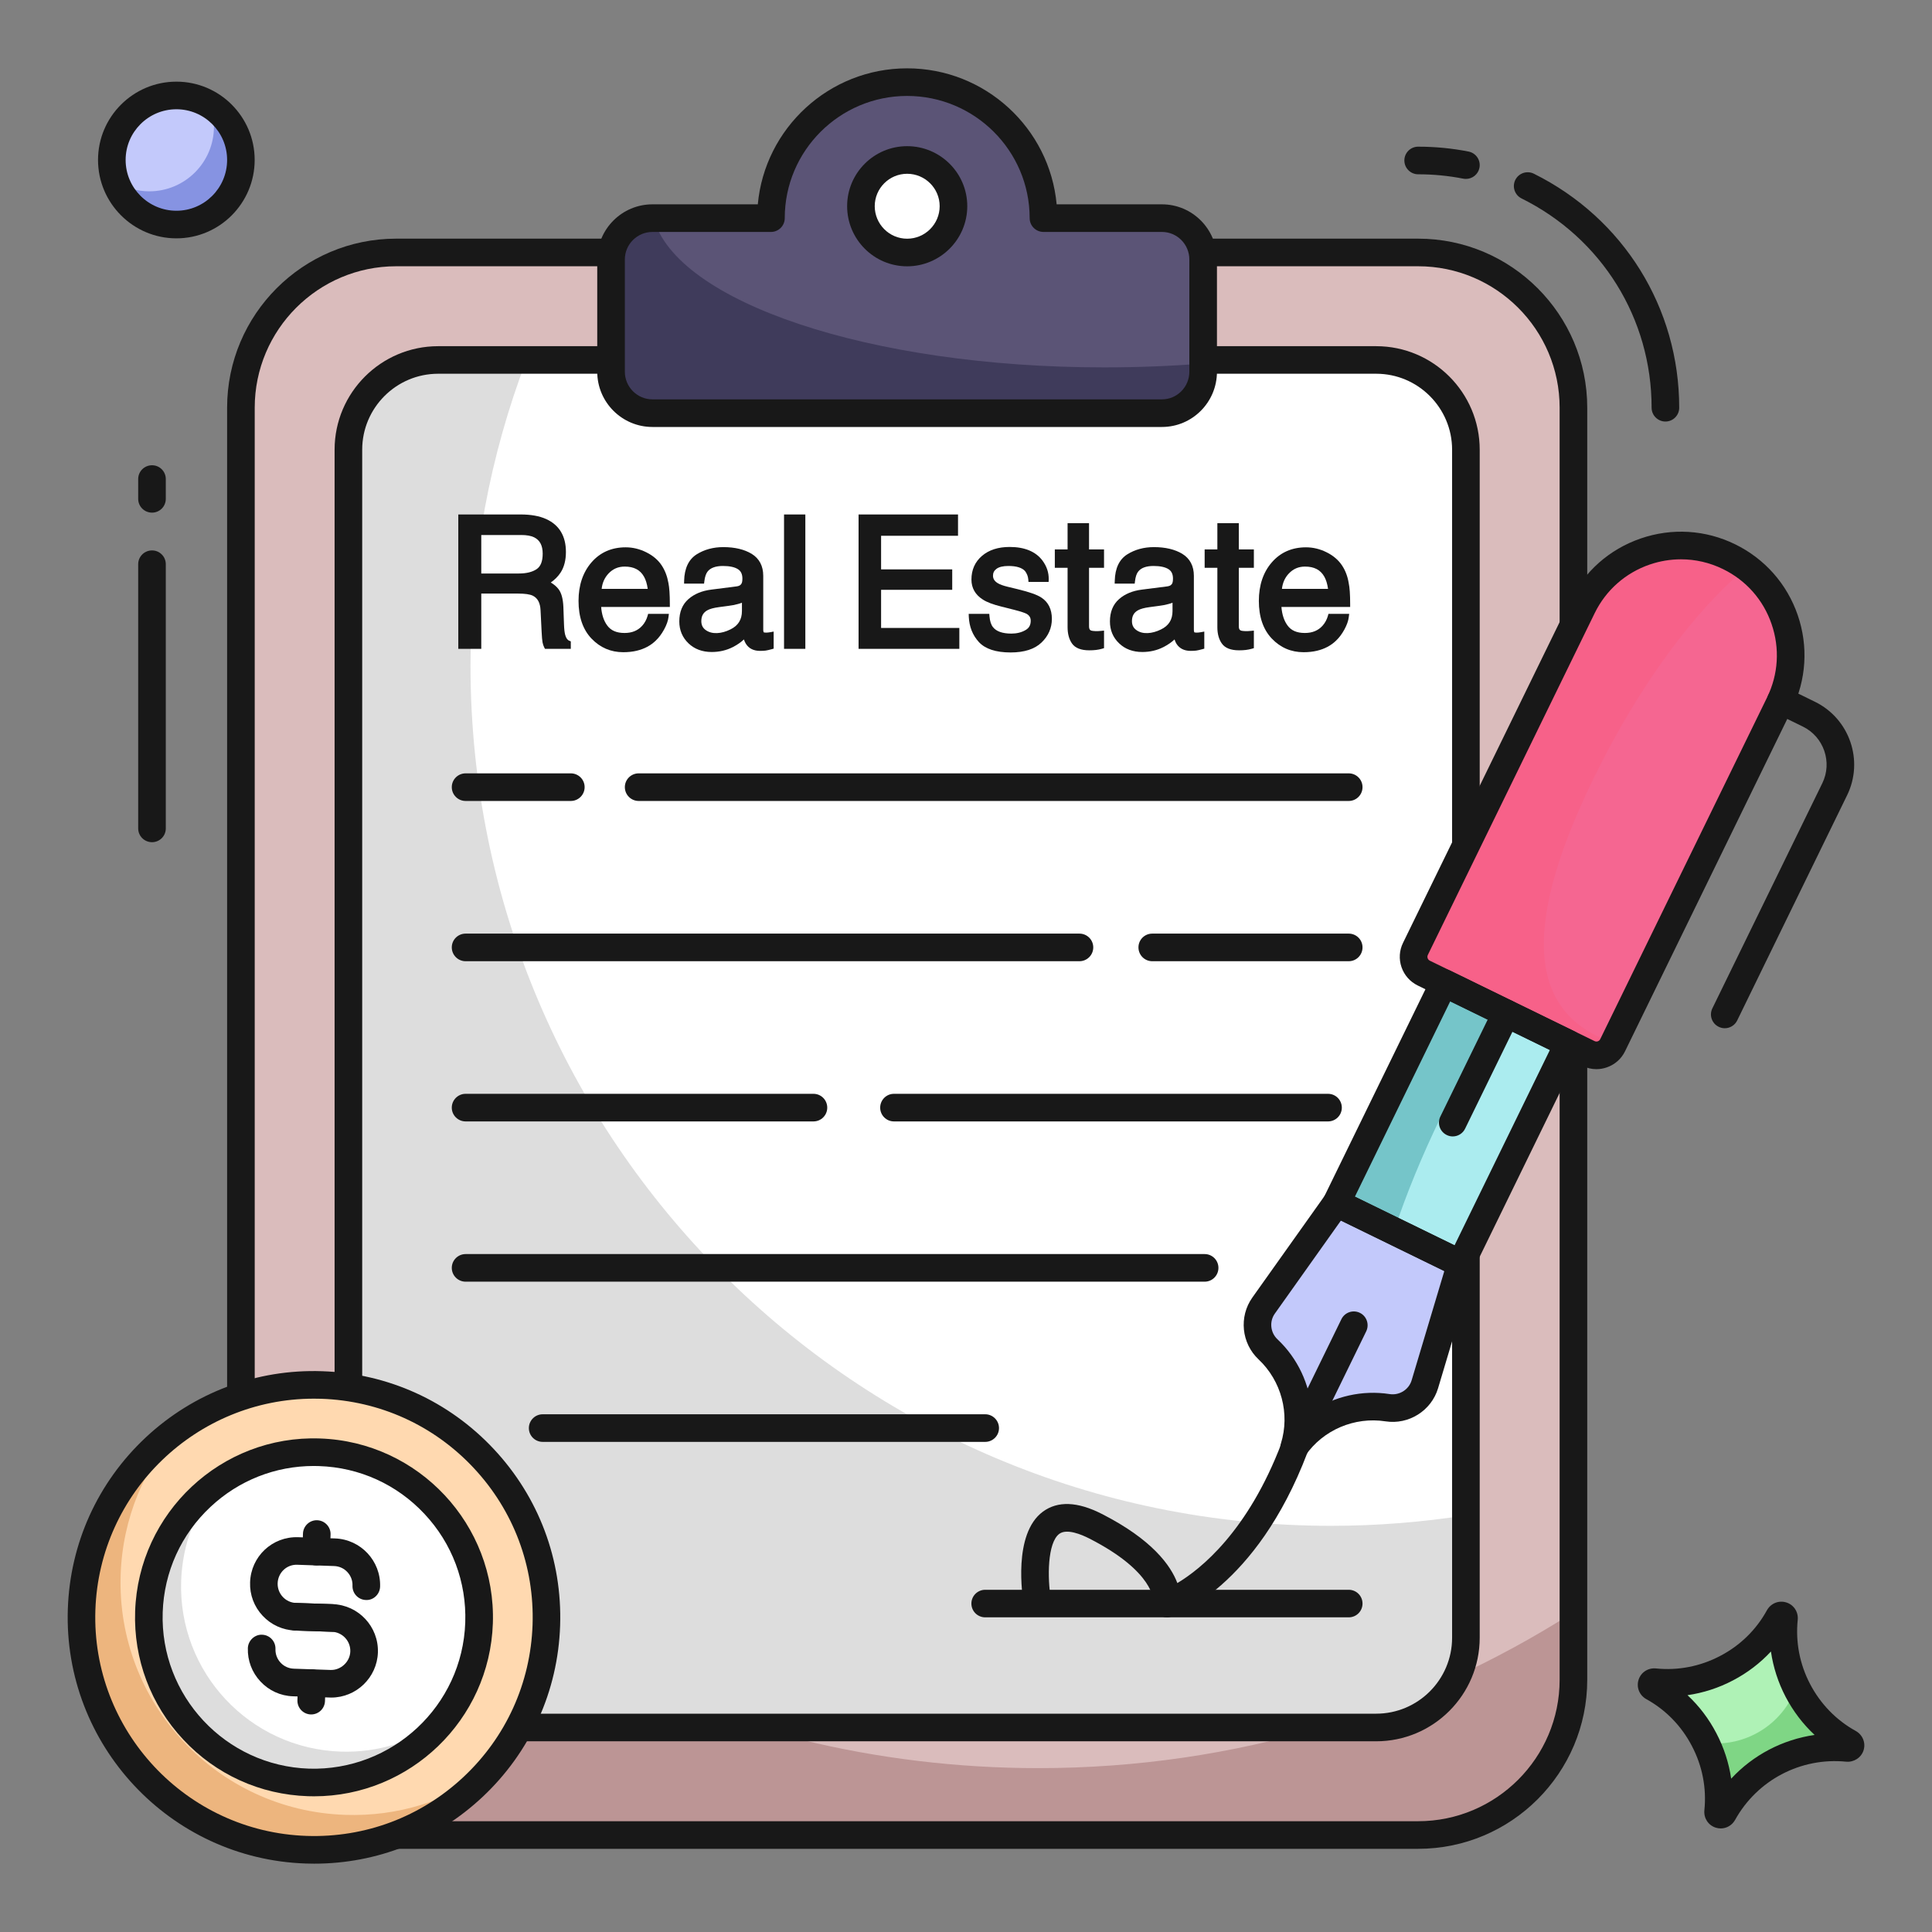 <svg width="38" height="38" viewBox="0 0 38 38" fill="none" xmlns="http://www.w3.org/2000/svg">
<rect x="0" y="0" width="38" height="38" fill="#808080" stroke="none"/>
<g clip-path="url(#clip0_517_10914)">
<path d="M30.947 8.02V33.039C30.947 34.725 29.58 36.092 27.894 36.092H7.792C6.105 36.092 4.738 34.725 4.738 33.039V8.02C4.738 6.333 6.105 4.966 7.792 4.966H27.894C29.58 4.966 30.947 6.333 30.947 8.02Z" fill="#DABCBC"/>
<path d="M30.946 31.712V33.04C30.946 34.727 29.578 36.091 27.892 36.091H7.792C6.105 36.091 4.737 34.727 4.737 33.04V26.913C8.309 31.687 14.006 34.777 20.426 34.777C24.298 34.777 27.906 33.652 30.946 31.712Z" fill="#BC9595"/>
<path d="M8.618 33.977C7.643 33.977 6.853 33.187 6.853 32.212V8.845C6.853 7.87 7.643 7.08 8.618 7.08H27.068C28.043 7.08 28.833 7.87 28.833 8.845V32.212C28.833 33.187 28.043 33.977 27.068 33.977H8.618Z" fill="white"/>
<path d="M28.833 29.805V32.211C28.833 33.188 28.044 33.977 27.067 33.977H8.617C7.643 33.977 6.854 33.188 6.854 32.211V8.847C6.854 7.869 7.643 7.081 8.617 7.081H10.354C9.641 8.948 9.254 10.971 9.254 13.085C9.254 22.433 16.832 30.011 26.18 30.011C27.081 30.011 27.968 29.939 28.833 29.805Z" fill="#DDDDDD"/>
<path d="M32.757 8.291C32.607 8.291 32.485 8.169 32.485 8.019C32.485 6.263 31.505 4.686 29.927 3.903C29.792 3.836 29.738 3.673 29.804 3.539C29.871 3.405 30.033 3.35 30.168 3.416C31.932 4.292 33.028 6.055 33.028 8.019C33.028 8.169 32.907 8.291 32.757 8.291Z" fill="#181818"/>
<path d="M28.833 3.519C28.816 3.519 28.798 3.517 28.78 3.514C28.491 3.457 28.192 3.428 27.893 3.428C27.744 3.428 27.622 3.306 27.622 3.156C27.622 3.006 27.744 2.885 27.893 2.885C28.227 2.885 28.561 2.917 28.885 2.981C29.032 3.01 29.128 3.153 29.099 3.3C29.074 3.429 28.96 3.519 28.833 3.519Z" fill="#181818"/>
<path d="M27.893 36.364H7.792C5.958 36.364 4.467 34.872 4.467 33.039V8.019C4.467 6.186 5.958 4.694 7.792 4.694H27.893C29.727 4.694 31.219 6.186 31.219 8.019V33.039C31.219 34.872 29.727 36.364 27.893 36.364ZM7.792 5.237C6.258 5.237 5.01 6.485 5.01 8.019V33.039C5.01 34.573 6.258 35.821 7.792 35.821H27.893C29.428 35.821 30.676 34.573 30.676 33.039V8.019C30.676 6.485 29.428 5.237 27.893 5.237H7.792Z" fill="#181818"/>
<path d="M27.068 34.249H8.618C7.495 34.249 6.581 33.335 6.581 32.212V8.845C6.581 7.722 7.495 6.809 8.618 6.809H27.068C28.191 6.809 29.104 7.722 29.104 8.845V32.212C29.104 33.335 28.191 34.249 27.068 34.249ZM8.618 7.351C7.794 7.351 7.124 8.022 7.124 8.845V32.212C7.124 33.036 7.794 33.706 8.618 33.706H27.068C27.891 33.706 28.561 33.036 28.561 32.212V8.845C28.561 8.022 27.891 7.351 27.068 7.351H8.618Z" fill="#181818"/>
<path d="M23.665 5.104V7.312C23.665 7.761 23.303 8.126 22.854 8.126H12.833C12.384 8.126 12.019 7.761 12.019 7.312V5.104C12.019 4.656 12.384 4.29 12.833 4.29H15.164C15.164 2.81 16.365 1.616 17.842 1.616C19.326 1.616 20.524 2.81 20.524 4.29H22.854C23.303 4.29 23.665 4.656 23.665 5.104Z" fill="#5B5476"/>
<path d="M21.718 7.226C17.1 7.226 13.304 5.937 12.855 4.291H12.833C12.384 4.291 12.019 4.656 12.019 5.105V7.312C12.019 7.761 12.384 8.127 12.833 8.127H22.854C23.303 8.127 23.665 7.761 23.665 7.312V7.15C23.039 7.2 22.387 7.226 21.718 7.226Z" fill="#3F3B5B"/>
<path d="M22.854 8.398H12.833C12.234 8.398 11.747 7.911 11.747 7.312V5.104C11.747 4.506 12.234 4.019 12.833 4.019H14.905C15.042 2.521 16.307 1.344 17.842 1.344C19.378 1.344 20.645 2.521 20.783 4.019H22.854C23.451 4.019 23.936 4.506 23.936 5.104V7.312C23.936 7.911 23.451 8.398 22.854 8.398ZM12.833 4.562C12.534 4.562 12.29 4.805 12.29 5.104V7.312C12.29 7.611 12.534 7.855 12.833 7.855H22.854C23.151 7.855 23.393 7.611 23.393 7.312V5.104C23.393 4.805 23.151 4.562 22.854 4.562H20.524C20.374 4.562 20.252 4.44 20.252 4.29C20.252 2.965 19.171 1.887 17.842 1.887C16.515 1.887 15.435 2.965 15.435 4.29C15.435 4.44 15.314 4.562 15.164 4.562H12.833Z" fill="#181818"/>
<path d="M2.99 16.565C2.84 16.565 2.718 16.444 2.718 16.294V11.097C2.718 10.947 2.84 10.826 2.99 10.826C3.14 10.826 3.261 10.947 3.261 11.097V16.294C3.261 16.444 3.14 16.565 2.99 16.565Z" fill="#181818"/>
<path d="M2.99 10.083C2.84 10.083 2.718 9.962 2.718 9.812V9.422C2.718 9.272 2.84 9.151 2.99 9.151C3.14 9.151 3.261 9.272 3.261 9.422V9.812C3.261 9.962 3.14 10.083 2.99 10.083Z" fill="#181818"/>
<path d="M4.738 3.146C4.738 3.848 4.17 4.416 3.47 4.416C2.768 4.416 2.2 3.848 2.2 3.146C2.2 2.446 2.768 1.878 3.47 1.878C4.17 1.878 4.738 2.446 4.738 3.146Z" fill="#C3C9FB"/>
<path d="M4.738 3.145C4.738 3.847 4.169 4.416 3.47 4.416C2.922 4.416 2.451 4.065 2.274 3.577C2.466 3.694 2.694 3.763 2.937 3.763C3.638 3.763 4.208 3.193 4.208 2.492C4.208 2.345 4.184 2.201 4.136 2.069C4.495 2.291 4.738 2.69 4.738 3.145Z" fill="#8693E2"/>
<path d="M3.47 4.688C2.62 4.688 1.928 3.996 1.928 3.146C1.928 2.297 2.62 1.606 3.47 1.606C4.319 1.606 5.009 2.297 5.009 3.146C5.009 3.996 4.319 4.688 3.47 4.688ZM3.47 2.149C2.919 2.149 2.471 2.596 2.471 3.146C2.471 3.697 2.919 4.145 3.47 4.145C4.019 4.145 4.467 3.697 4.467 3.146C4.467 2.596 4.019 2.149 3.47 2.149Z" fill="#181818"/>
<path d="M26.302 23.658L28.416 19.327L30.865 20.522L28.75 24.853L26.302 23.658Z" fill="#ABECEF"/>
<path d="M28.341 21.965C27.968 22.731 27.658 23.491 27.417 24.214L26.285 23.661L28.399 19.331L29.631 19.932C29.066 20.699 28.837 20.95 28.341 21.965Z" fill="#75C5C9"/>
<path d="M25.453 28.473C25.666 27.788 25.464 27.032 24.94 26.54C24.7 26.314 24.663 25.947 24.853 25.678L26.286 23.662L28.734 24.857L28.025 27.227C27.93 27.542 27.618 27.738 27.293 27.688C26.582 27.578 25.862 27.884 25.453 28.473Z" fill="#C3C9FB"/>
<path d="M31.719 20.557L35.001 13.835C35.523 12.764 35.079 11.472 34.008 10.949C32.937 10.426 31.644 10.87 31.121 11.941L27.84 18.663C27.754 18.84 27.827 19.052 28.003 19.139L31.244 20.721C31.42 20.807 31.633 20.733 31.719 20.557Z" fill="#F56691"/>
<path d="M31.765 20.467L31.721 20.557C31.634 20.733 31.422 20.806 31.245 20.72L28.003 19.137C27.826 19.051 27.753 18.838 27.84 18.662L31.12 11.941C31.382 11.405 31.836 11.025 32.359 10.848C32.881 10.666 33.472 10.687 34.008 10.948C34.132 11.008 34.248 11.082 34.357 11.164C33.359 11.975 32.245 13.463 31.345 15.307C29.799 18.473 30.281 19.825 31.422 20.382C31.529 20.434 31.643 20.461 31.765 20.467Z" fill="#F76189"/>
<path d="M28.734 25.128C28.693 25.128 28.652 25.119 28.615 25.101L26.167 23.906C26.032 23.84 25.977 23.677 26.042 23.543L28.156 19.213C28.187 19.149 28.243 19.099 28.311 19.076C28.38 19.053 28.454 19.057 28.519 19.088L30.966 20.284C31.101 20.349 31.157 20.512 31.091 20.647L28.978 24.976C28.946 25.041 28.89 25.09 28.822 25.113C28.793 25.123 28.764 25.128 28.734 25.128ZM26.649 23.537L28.609 24.494L30.484 20.652L28.524 19.695L26.649 23.537Z" fill="#181818"/>
<path d="M31.399 21.029C31.305 21.029 31.212 21.007 31.125 20.965L27.884 19.383C27.734 19.309 27.621 19.182 27.566 19.023C27.512 18.865 27.522 18.695 27.596 18.544L30.878 11.822C31.162 11.239 31.657 10.802 32.271 10.591C32.885 10.38 33.544 10.42 34.127 10.705C34.71 10.99 35.148 11.485 35.359 12.098C35.57 12.712 35.529 13.371 35.244 13.955L31.963 20.676C31.89 20.827 31.762 20.939 31.604 20.994C31.537 21.017 31.468 21.029 31.399 21.029ZM33.063 11.001C32.856 11.001 32.648 11.035 32.447 11.104C31.971 11.268 31.586 11.608 31.365 12.061L28.084 18.782C28.071 18.808 28.075 18.831 28.08 18.846C28.084 18.859 28.095 18.881 28.122 18.895L31.363 20.477C31.389 20.49 31.412 20.486 31.427 20.481C31.442 20.476 31.462 20.464 31.475 20.438L34.757 13.716C34.978 13.263 35.009 12.752 34.845 12.275C34.682 11.798 34.342 11.414 33.889 11.193C33.627 11.065 33.346 11.001 33.063 11.001Z" fill="#181818"/>
<path d="M25.453 28.744C25.413 28.744 25.372 28.735 25.334 28.717C25.213 28.658 25.154 28.52 25.194 28.392C25.375 27.808 25.203 27.159 24.754 26.737C24.417 26.42 24.365 25.898 24.632 25.521L26.065 23.505C26.142 23.396 26.286 23.359 26.405 23.418L28.853 24.613C28.972 24.671 29.032 24.807 28.994 24.934L28.285 27.305C28.153 27.747 27.707 28.027 27.251 27.956C26.643 27.862 26.024 28.125 25.676 28.628C25.624 28.703 25.539 28.744 25.453 28.744ZM26.374 24.007L25.075 25.836C24.963 25.992 24.986 26.21 25.126 26.342C25.525 26.717 25.761 27.229 25.801 27.759C26.244 27.465 26.792 27.336 27.334 27.42C27.524 27.449 27.71 27.333 27.765 27.149L28.408 25L26.374 24.007Z" fill="#181818"/>
<path d="M33.924 20.224C33.884 20.224 33.843 20.215 33.805 20.196C33.67 20.131 33.614 19.968 33.68 19.833L35.843 15.404C36.044 14.992 35.872 14.492 35.46 14.291L34.91 14.022C34.775 13.956 34.719 13.794 34.785 13.659C34.851 13.524 35.013 13.469 35.148 13.534L35.698 13.803C36.379 14.136 36.663 14.961 36.33 15.642L34.168 20.072C34.121 20.168 34.024 20.224 33.924 20.224Z" fill="#181818"/>
<path d="M25.483 28.683C25.443 28.683 25.402 28.674 25.364 28.655C25.229 28.59 25.173 28.427 25.239 28.292L26.384 25.946C26.45 25.812 26.612 25.756 26.747 25.822C26.881 25.887 26.937 26.05 26.872 26.185L25.727 28.53C25.68 28.627 25.583 28.683 25.483 28.683Z" fill="#181818"/>
<path d="M28.573 22.352C28.534 22.352 28.493 22.343 28.455 22.324C28.32 22.258 28.264 22.096 28.33 21.961L29.38 19.811C29.445 19.676 29.608 19.62 29.743 19.686C29.877 19.752 29.933 19.914 29.867 20.049L28.817 22.199C28.77 22.296 28.674 22.352 28.573 22.352Z" fill="#181818"/>
<path d="M36.338 34.38C35.342 34.28 34.376 34.788 33.891 35.662C33.862 35.715 33.787 35.691 33.793 35.632C33.845 35.133 33.743 34.643 33.518 34.216C33.297 33.79 32.953 33.425 32.514 33.183C32.462 33.154 32.485 33.08 32.544 33.086C33.043 33.138 33.534 33.034 33.96 32.811C34.387 32.587 34.749 32.242 34.991 31.803C35.02 31.751 35.094 31.774 35.089 31.834C35.037 32.332 35.138 32.823 35.362 33.249C35.585 33.675 35.929 34.041 36.368 34.282C36.42 34.311 36.397 34.386 36.338 34.38Z" fill="#AFF2B6"/>
<path d="M36.339 34.379C35.342 34.278 34.376 34.787 33.89 35.663C33.861 35.713 33.788 35.691 33.792 35.633C33.841 35.156 33.755 34.689 33.551 34.279C34.318 34.374 35.063 33.928 35.332 33.181C35.339 33.203 35.352 33.228 35.362 33.249C35.586 33.676 35.929 34.039 36.37 34.281C36.419 34.311 36.396 34.386 36.339 34.379Z" fill="#7FD685"/>
<path d="M33.845 35.963C33.813 35.963 33.78 35.958 33.748 35.948C33.6 35.902 33.508 35.761 33.523 35.606C33.568 35.169 33.483 34.733 33.278 34.343C33.074 33.95 32.765 33.632 32.383 33.421C32.245 33.345 32.182 33.188 32.228 33.041C32.274 32.893 32.415 32.801 32.571 32.816C33.006 32.861 33.442 32.776 33.834 32.57C34.225 32.366 34.543 32.056 34.753 31.672C34.83 31.535 34.986 31.472 35.134 31.518C35.282 31.564 35.374 31.705 35.359 31.86C35.314 32.297 35.398 32.733 35.602 33.123C35.808 33.516 36.118 33.835 36.499 34.045C36.637 34.122 36.7 34.279 36.654 34.426C36.607 34.573 36.462 34.664 36.311 34.65C36.311 34.65 36.311 34.65 36.31 34.65C35.42 34.562 34.563 35.01 34.128 35.794C34.068 35.901 33.96 35.963 33.845 35.963ZM33.191 33.342C33.42 33.555 33.612 33.808 33.759 34.091C33.907 34.373 34.005 34.674 34.05 34.984C34.482 34.518 35.062 34.215 35.691 34.124C35.462 33.911 35.27 33.659 35.121 33.375C34.974 33.093 34.877 32.792 34.832 32.483C34.62 32.711 34.368 32.904 34.086 33.051C33.803 33.2 33.501 33.297 33.191 33.342Z" fill="#181818"/>
<path d="M26.528 31.811H19.378C19.228 31.811 19.106 31.69 19.106 31.54C19.106 31.39 19.228 31.269 19.378 31.269H26.528C26.678 31.269 26.799 31.39 26.799 31.54C26.799 31.69 26.678 31.811 26.528 31.811Z" fill="#181818"/>
<path d="M19.378 28.36H10.674C10.524 28.36 10.402 28.239 10.402 28.089C10.402 27.939 10.524 27.817 10.674 27.817H19.378C19.527 27.817 19.649 27.939 19.649 28.089C19.649 28.239 19.527 28.36 19.378 28.36Z" fill="#181818"/>
<path d="M23.694 25.209H9.158C9.008 25.209 8.886 25.087 8.886 24.937C8.886 24.788 9.008 24.666 9.158 24.666H23.694C23.844 24.666 23.965 24.788 23.965 24.937C23.965 25.087 23.844 25.209 23.694 25.209Z" fill="#181818"/>
<path d="M16 22.057H9.158C9.008 22.057 8.886 21.935 8.886 21.786C8.886 21.636 9.008 21.514 9.158 21.514H16C16.15 21.514 16.271 21.636 16.271 21.786C16.271 21.935 16.15 22.057 16 22.057Z" fill="#181818"/>
<path d="M26.121 22.057H17.583C17.433 22.057 17.312 21.935 17.312 21.786C17.312 21.636 17.433 21.514 17.583 21.514H26.121C26.271 21.514 26.392 21.636 26.392 21.786C26.392 21.935 26.271 22.057 26.121 22.057Z" fill="#181818"/>
<path d="M21.231 18.906H9.158C9.008 18.906 8.886 18.784 8.886 18.634C8.886 18.484 9.008 18.363 9.158 18.363H21.231C21.381 18.363 21.503 18.484 21.503 18.634C21.503 18.784 21.381 18.906 21.231 18.906Z" fill="#181818"/>
<path d="M26.528 18.906H22.663C22.513 18.906 22.392 18.784 22.392 18.634C22.392 18.484 22.513 18.363 22.663 18.363H26.528C26.678 18.363 26.799 18.484 26.799 18.634C26.799 18.784 26.678 18.906 26.528 18.906Z" fill="#181818"/>
<path d="M11.227 15.754H9.158C9.008 15.754 8.886 15.632 8.886 15.482C8.886 15.332 9.008 15.211 9.158 15.211H11.227C11.377 15.211 11.499 15.332 11.499 15.482C11.499 15.632 11.377 15.754 11.227 15.754Z" fill="#181818"/>
<path d="M26.528 15.754H12.562C12.412 15.754 12.29 15.632 12.29 15.482C12.29 15.332 12.412 15.211 12.562 15.211H26.528C26.678 15.211 26.799 15.332 26.799 15.482C26.799 15.632 26.678 15.754 26.528 15.754Z" fill="#181818"/>
<path d="M11.115 12.481C11.104 12.438 11.096 12.37 11.093 12.278L11.081 11.938C11.074 11.778 11.043 11.663 10.986 11.588C10.947 11.537 10.896 11.494 10.833 11.457C10.912 11.402 10.978 11.336 11.028 11.259C11.096 11.153 11.131 11.018 11.131 10.857C11.131 10.544 11 10.326 10.742 10.209C10.61 10.149 10.441 10.119 10.242 10.119H9.014V12.762H9.466V11.675H10.193C10.325 11.675 10.421 11.689 10.478 11.716C10.575 11.763 10.625 11.857 10.632 12.003L10.653 12.425C10.658 12.528 10.664 12.597 10.671 12.634C10.679 12.674 10.69 12.706 10.704 12.733L10.719 12.762H11.227V12.615L11.194 12.601C11.158 12.585 11.131 12.545 11.115 12.481ZM10.674 10.889C10.674 11.04 10.635 11.139 10.557 11.193C10.472 11.251 10.354 11.28 10.205 11.28H9.466V10.523H10.25C10.358 10.523 10.445 10.538 10.507 10.569C10.619 10.625 10.674 10.73 10.674 10.889Z" fill="#181818"/>
<path d="M13.014 11.12C12.945 11.015 12.843 10.928 12.712 10.863C12.582 10.798 12.445 10.765 12.306 10.765C12.031 10.765 11.805 10.864 11.634 11.061C11.465 11.256 11.379 11.511 11.379 11.819C11.379 12.134 11.465 12.383 11.634 12.56C11.804 12.738 12.014 12.828 12.258 12.828C12.356 12.828 12.446 12.818 12.524 12.799C12.672 12.764 12.799 12.697 12.899 12.599C12.959 12.542 13.014 12.469 13.062 12.381C13.111 12.292 13.14 12.209 13.149 12.134L13.156 12.074H12.748L12.737 12.114C12.716 12.187 12.681 12.252 12.632 12.307C12.545 12.403 12.431 12.45 12.284 12.45C12.127 12.45 12.016 12.402 11.943 12.302C11.875 12.21 11.835 12.087 11.824 11.938H13.175V11.883C13.175 11.691 13.165 11.554 13.147 11.467C13.124 11.336 13.08 11.219 13.014 11.12ZM11.968 11.281C12.055 11.189 12.159 11.144 12.287 11.144C12.467 11.144 12.591 11.208 12.666 11.341C12.701 11.402 12.726 11.483 12.74 11.582H11.834C11.847 11.462 11.892 11.363 11.968 11.281Z" fill="#181818"/>
<path d="M15.103 12.441C15.051 12.446 15.023 12.438 15.023 12.438C15.016 12.427 15.012 12.411 15.012 12.39V11.326C15.012 11.132 14.935 10.986 14.784 10.893C14.64 10.806 14.453 10.761 14.226 10.761C14.029 10.761 13.853 10.809 13.703 10.903C13.546 11.002 13.462 11.177 13.456 11.423L13.455 11.479H13.848L13.854 11.431C13.864 11.346 13.886 11.282 13.917 11.242C13.974 11.169 14.076 11.132 14.219 11.132C14.349 11.132 14.448 11.153 14.514 11.195C14.573 11.232 14.602 11.293 14.602 11.38C14.602 11.433 14.594 11.461 14.586 11.475C14.576 11.496 14.555 11.525 14.485 11.534L13.99 11.597C13.806 11.62 13.655 11.683 13.54 11.784C13.421 11.889 13.361 12.036 13.361 12.223C13.361 12.394 13.422 12.539 13.541 12.653C13.66 12.767 13.814 12.824 13.999 12.824C14.149 12.824 14.289 12.791 14.415 12.727C14.5 12.683 14.573 12.633 14.632 12.577C14.643 12.61 14.655 12.639 14.671 12.663C14.729 12.755 14.823 12.802 14.949 12.802C14.996 12.802 15.033 12.8 15.06 12.796C15.087 12.792 15.127 12.783 15.178 12.769L15.217 12.758V12.422L15.154 12.434C15.136 12.437 15.118 12.439 15.103 12.441ZM14.593 11.855V12.018C14.593 12.188 14.518 12.307 14.364 12.381C14.197 12.464 14.001 12.487 13.872 12.386C13.819 12.345 13.794 12.289 13.794 12.216C13.794 12.118 13.832 12.049 13.91 12.005C13.96 11.976 14.038 11.955 14.144 11.941L14.331 11.916C14.391 11.909 14.453 11.897 14.515 11.88C14.543 11.873 14.569 11.864 14.593 11.855Z" fill="#181818"/>
<path d="M15.421 10.119H15.84V12.762H15.421V10.119Z" fill="#181818"/>
<path d="M17.33 11.601H18.729V11.199H17.33V10.538H18.843V10.119H16.887V12.762H18.869V12.351H17.33V11.601Z" fill="#181818"/>
<path d="M20.483 11.754C20.401 11.699 20.249 11.645 20.018 11.589L19.812 11.539C19.729 11.519 19.666 11.495 19.624 11.47C19.561 11.431 19.531 11.384 19.531 11.323C19.531 11.266 19.553 11.223 19.6 11.188C19.65 11.151 19.729 11.132 19.834 11.132C19.993 11.132 20.104 11.167 20.162 11.233C20.199 11.283 20.22 11.336 20.225 11.396L20.229 11.446H20.625L20.627 11.393C20.629 11.261 20.588 11.138 20.503 11.024C20.37 10.848 20.153 10.758 19.858 10.758C19.633 10.758 19.45 10.817 19.315 10.933C19.177 11.051 19.107 11.208 19.107 11.399C19.107 11.566 19.183 11.699 19.332 11.793C19.412 11.845 19.532 11.89 19.697 11.931L19.943 11.993C20.101 12.033 20.168 12.06 20.195 12.075C20.248 12.107 20.273 12.149 20.273 12.209C20.273 12.295 20.24 12.354 20.169 12.394C20.091 12.439 19.997 12.462 19.893 12.462C19.718 12.462 19.595 12.419 19.529 12.333C19.493 12.287 19.47 12.216 19.462 12.123L19.458 12.074H19.053L19.055 12.131C19.064 12.327 19.13 12.494 19.253 12.628C19.378 12.764 19.588 12.833 19.877 12.833C20.146 12.833 20.35 12.768 20.485 12.638C20.62 12.509 20.689 12.352 20.689 12.173C20.689 11.984 20.619 11.843 20.483 11.754Z" fill="#181818"/>
<path d="M21.42 10.29H20.998V10.806H20.747V11.168H20.998V12.337C20.998 12.466 21.027 12.574 21.085 12.657C21.147 12.746 21.262 12.791 21.424 12.791C21.472 12.791 21.515 12.789 21.556 12.784C21.598 12.779 21.638 12.771 21.676 12.76L21.715 12.748V12.403L21.655 12.409C21.634 12.411 21.615 12.412 21.599 12.413C21.507 12.416 21.466 12.405 21.456 12.4C21.446 12.395 21.42 12.383 21.42 12.319V11.168H21.715V10.806H21.42V10.29Z" fill="#181818"/>
<path d="M23.572 12.441C23.521 12.446 23.493 12.438 23.492 12.438C23.485 12.427 23.482 12.411 23.482 12.39V11.326C23.482 11.132 23.405 10.986 23.254 10.893C23.11 10.806 22.922 10.761 22.696 10.761C22.499 10.761 22.323 10.809 22.173 10.903C22.015 11.002 21.932 11.177 21.926 11.423L21.924 11.479H22.318L22.324 11.431C22.334 11.346 22.355 11.282 22.387 11.242C22.444 11.169 22.545 11.132 22.689 11.132C22.818 11.132 22.917 11.153 22.983 11.195C23.042 11.232 23.071 11.293 23.071 11.38C23.071 11.433 23.063 11.461 23.056 11.475C23.046 11.496 23.024 11.525 22.955 11.534L22.46 11.597C22.276 11.62 22.124 11.683 22.01 11.784C21.891 11.889 21.831 12.036 21.831 12.223C21.831 12.394 21.891 12.539 22.011 12.653C22.129 12.767 22.283 12.824 22.468 12.824C22.619 12.824 22.759 12.791 22.884 12.727C22.97 12.683 23.042 12.633 23.102 12.577C23.112 12.61 23.125 12.639 23.14 12.663C23.199 12.755 23.293 12.802 23.419 12.802C23.465 12.802 23.502 12.8 23.53 12.796C23.557 12.792 23.596 12.783 23.648 12.769L23.687 12.758V12.422L23.623 12.434C23.605 12.437 23.588 12.439 23.572 12.441ZM23.062 11.855V12.018C23.062 12.188 22.988 12.307 22.834 12.381C22.666 12.464 22.469 12.487 22.342 12.386C22.289 12.345 22.264 12.289 22.264 12.216C22.264 12.118 22.302 12.049 22.38 12.005C22.429 11.976 22.508 11.955 22.613 11.941L22.8 11.916C22.861 11.909 22.922 11.897 22.984 11.88C23.013 11.873 23.039 11.864 23.062 11.855Z" fill="#181818"/>
<path d="M24.366 10.29H23.944V10.806H23.694V11.168H23.944V12.337C23.944 12.466 23.973 12.574 24.032 12.657C24.094 12.746 24.208 12.791 24.371 12.791C24.418 12.791 24.462 12.789 24.502 12.784C24.544 12.779 24.585 12.771 24.623 12.76L24.662 12.748V12.403L24.602 12.409C24.58 12.411 24.561 12.412 24.545 12.413C24.455 12.416 24.412 12.406 24.402 12.4C24.392 12.395 24.366 12.383 24.366 12.319V11.168H24.662V10.806H24.366V10.29Z" fill="#181818"/>
<path d="M26.556 11.883C26.556 11.691 26.546 11.554 26.527 11.467C26.506 11.336 26.461 11.219 26.395 11.12C26.325 11.015 26.224 10.928 26.093 10.863C25.963 10.798 25.826 10.765 25.687 10.765C25.412 10.765 25.186 10.864 25.015 11.061C24.846 11.255 24.76 11.511 24.76 11.819C24.76 12.134 24.846 12.383 25.015 12.56C25.184 12.738 25.395 12.828 25.639 12.828C25.737 12.828 25.827 12.818 25.905 12.799C26.053 12.764 26.18 12.697 26.28 12.599C26.34 12.542 26.395 12.469 26.443 12.381C26.491 12.292 26.521 12.209 26.529 12.135L26.537 12.074H26.129L26.118 12.114C26.097 12.187 26.062 12.252 26.013 12.307C25.926 12.403 25.812 12.45 25.665 12.45C25.508 12.45 25.396 12.402 25.324 12.302C25.256 12.21 25.216 12.087 25.204 11.938H26.556V11.883ZM25.668 11.144C25.848 11.144 25.972 11.208 26.047 11.341C26.082 11.402 26.107 11.483 26.121 11.582H25.214C25.228 11.462 25.272 11.363 25.349 11.281C25.436 11.189 25.54 11.144 25.668 11.144Z" fill="#181818"/>
<path d="M9.843 34.566C11.363 32.548 10.96 29.68 8.942 28.16C6.924 26.639 4.056 27.043 2.536 29.06C1.015 31.078 1.419 33.946 3.436 35.467C5.454 36.987 8.322 36.584 9.843 34.566Z" fill="#FFD9B0"/>
<path d="M9.588 34.857C8.715 35.832 7.431 36.429 6.022 36.382C3.499 36.297 1.521 34.183 1.606 31.659C1.655 30.172 2.409 28.874 3.537 28.077C2.845 28.847 2.411 29.857 2.373 30.973C2.289 33.497 4.267 35.613 6.791 35.696C7.831 35.732 8.801 35.416 9.588 34.857Z" fill="#EDB57E"/>
<path d="M8.778 33.761C9.848 32.32 9.547 30.285 8.106 29.216C6.665 28.146 4.63 28.447 3.561 29.888C2.492 31.329 2.793 33.364 4.234 34.433C5.674 35.502 7.709 35.201 8.778 33.761Z" fill="white"/>
<path d="M8.72 33.831C8.102 34.609 7.136 35.095 6.066 35.058C4.275 34.998 2.868 33.496 2.929 31.703C2.963 30.662 3.485 29.752 4.266 29.185C3.846 29.712 3.588 30.372 3.563 31.096C3.503 32.89 4.908 34.392 6.702 34.452C7.453 34.477 8.155 34.243 8.72 33.831Z" fill="#DDDDDD"/>
<path d="M6.18 36.656C6.124 36.656 6.069 36.655 6.014 36.653C3.344 36.564 1.245 34.319 1.334 31.65C1.377 30.357 1.921 29.158 2.866 28.273C3.812 27.389 5.052 26.925 6.337 26.97C7.63 27.013 8.829 27.557 9.713 28.502C10.597 29.447 11.06 30.68 11.017 31.973C10.974 33.266 10.43 34.465 9.485 35.349C8.58 36.195 7.412 36.656 6.18 36.656ZM6.174 27.51C3.868 27.51 1.954 29.346 1.876 31.668C1.797 34.038 3.662 36.031 6.032 36.11C7.182 36.148 8.275 35.737 9.114 34.953C9.953 34.168 10.436 33.103 10.475 31.955C10.513 30.807 10.102 29.712 9.317 28.873C8.532 28.034 7.467 27.551 6.319 27.512C6.271 27.511 6.222 27.51 6.174 27.51Z" fill="#181818"/>
<path d="M6.177 35.331C6.138 35.331 6.098 35.331 6.058 35.329C5.118 35.298 4.247 34.903 3.605 34.216C2.963 33.529 2.626 32.633 2.658 31.694C2.722 29.754 4.353 28.224 6.293 28.293C8.233 28.358 9.759 29.989 9.694 31.929C9.63 33.829 8.064 35.331 6.177 35.331ZM6.173 28.834C5.416 28.834 4.698 29.117 4.142 29.637C3.561 30.18 3.227 30.917 3.2 31.712C3.145 33.353 4.435 34.732 6.076 34.787C7.717 34.837 9.096 33.551 9.151 31.911C9.178 31.116 8.893 30.358 8.35 29.778C7.807 29.197 7.07 28.862 6.275 28.836C6.241 28.835 6.207 28.834 6.173 28.834Z" fill="#181818"/>
<path d="M6.537 32.095C6.533 32.095 6.53 32.095 6.527 32.095L5.806 32.071C5.561 32.062 5.333 31.959 5.166 31.78C4.998 31.601 4.91 31.367 4.919 31.122C4.935 30.616 5.353 30.217 5.867 30.235L6.588 30.259C7.095 30.276 7.493 30.702 7.476 31.208C7.471 31.358 7.344 31.479 7.195 31.47C7.046 31.465 6.928 31.339 6.933 31.189C6.937 31.089 6.901 30.994 6.832 30.92C6.764 30.847 6.671 30.805 6.57 30.802L5.849 30.777C5.638 30.768 5.468 30.933 5.461 31.14C5.458 31.241 5.494 31.336 5.562 31.409C5.631 31.483 5.724 31.525 5.824 31.528L6.546 31.552C6.695 31.557 6.813 31.683 6.808 31.833C6.803 31.979 6.682 32.095 6.537 32.095Z" fill="#181818"/>
<path d="M6.515 33.389C6.505 33.389 6.495 33.388 6.484 33.388L5.762 33.364C5.517 33.356 5.29 33.252 5.123 33.073C4.955 32.894 4.867 32.66 4.875 32.415C4.881 32.265 5.013 32.145 5.156 32.153C5.306 32.158 5.423 32.284 5.418 32.434C5.415 32.534 5.45 32.629 5.519 32.703C5.587 32.776 5.68 32.818 5.781 32.821L6.502 32.846C6.699 32.853 6.883 32.69 6.89 32.483C6.897 32.276 6.734 32.102 6.527 32.095L5.806 32.071C5.656 32.066 5.538 31.94 5.544 31.79C5.549 31.64 5.674 31.521 5.824 31.528L6.546 31.552C7.051 31.569 7.449 31.994 7.433 32.501C7.416 32.997 7.007 33.389 6.515 33.389Z" fill="#181818"/>
<path d="M6.219 30.79C6.216 30.79 6.213 30.79 6.21 30.789C6.06 30.784 5.943 30.659 5.948 30.509L5.959 30.164C5.964 30.014 6.09 29.896 6.239 29.901C6.389 29.907 6.507 30.032 6.502 30.182L6.49 30.527C6.485 30.674 6.365 30.79 6.219 30.79Z" fill="#181818"/>
<path d="M6.121 33.721C6.118 33.721 6.115 33.721 6.112 33.721C5.962 33.716 5.845 33.59 5.85 33.441L5.861 33.095C5.866 32.946 5.994 32.828 6.141 32.833C6.291 32.838 6.409 32.964 6.404 33.113L6.392 33.459C6.387 33.605 6.267 33.721 6.121 33.721Z" fill="#181818"/>
<path d="M22.953 31.811C22.888 31.811 22.824 31.788 22.774 31.744C22.702 31.681 22.669 31.585 22.686 31.491C22.685 31.491 22.715 30.918 21.426 30.261C21.268 30.18 20.981 30.061 20.835 30.169C20.601 30.342 20.598 31.039 20.671 31.456C20.696 31.604 20.597 31.744 20.449 31.77C20.302 31.795 20.161 31.696 20.135 31.548C20.111 31.409 19.917 30.171 20.513 29.732C20.804 29.518 21.194 29.533 21.672 29.777C22.657 30.279 23.025 30.786 23.157 31.137C23.62 30.86 24.546 30.119 25.206 28.384C25.259 28.244 25.417 28.174 25.556 28.227C25.696 28.28 25.767 28.437 25.713 28.577C24.704 31.232 23.104 31.776 23.036 31.798C23.009 31.807 22.981 31.811 22.953 31.811Z" fill="#181818"/>
<path d="M18.754 4.055C18.754 4.558 18.345 4.967 17.842 4.967C17.342 4.967 16.933 4.558 16.933 4.055C16.933 3.552 17.342 3.146 17.842 3.146C18.345 3.146 18.754 3.552 18.754 4.055Z" fill="white"/>
<path d="M17.842 5.238C17.191 5.238 16.662 4.707 16.662 4.055C16.662 3.404 17.191 2.875 17.842 2.875C18.494 2.875 19.025 3.404 19.025 4.055C19.025 4.707 18.494 5.238 17.842 5.238ZM17.842 3.418C17.491 3.418 17.205 3.704 17.205 4.055C17.205 4.408 17.491 4.695 17.842 4.695C18.195 4.695 18.482 4.408 18.482 4.055C18.482 3.704 18.195 3.418 17.842 3.418Z" fill="#181818"/>
</g>
<defs>
<clipPath id="clip0_517_10914">
<rect width="38" height="38" fill="white"/>
</clipPath>
</defs>
</svg>
